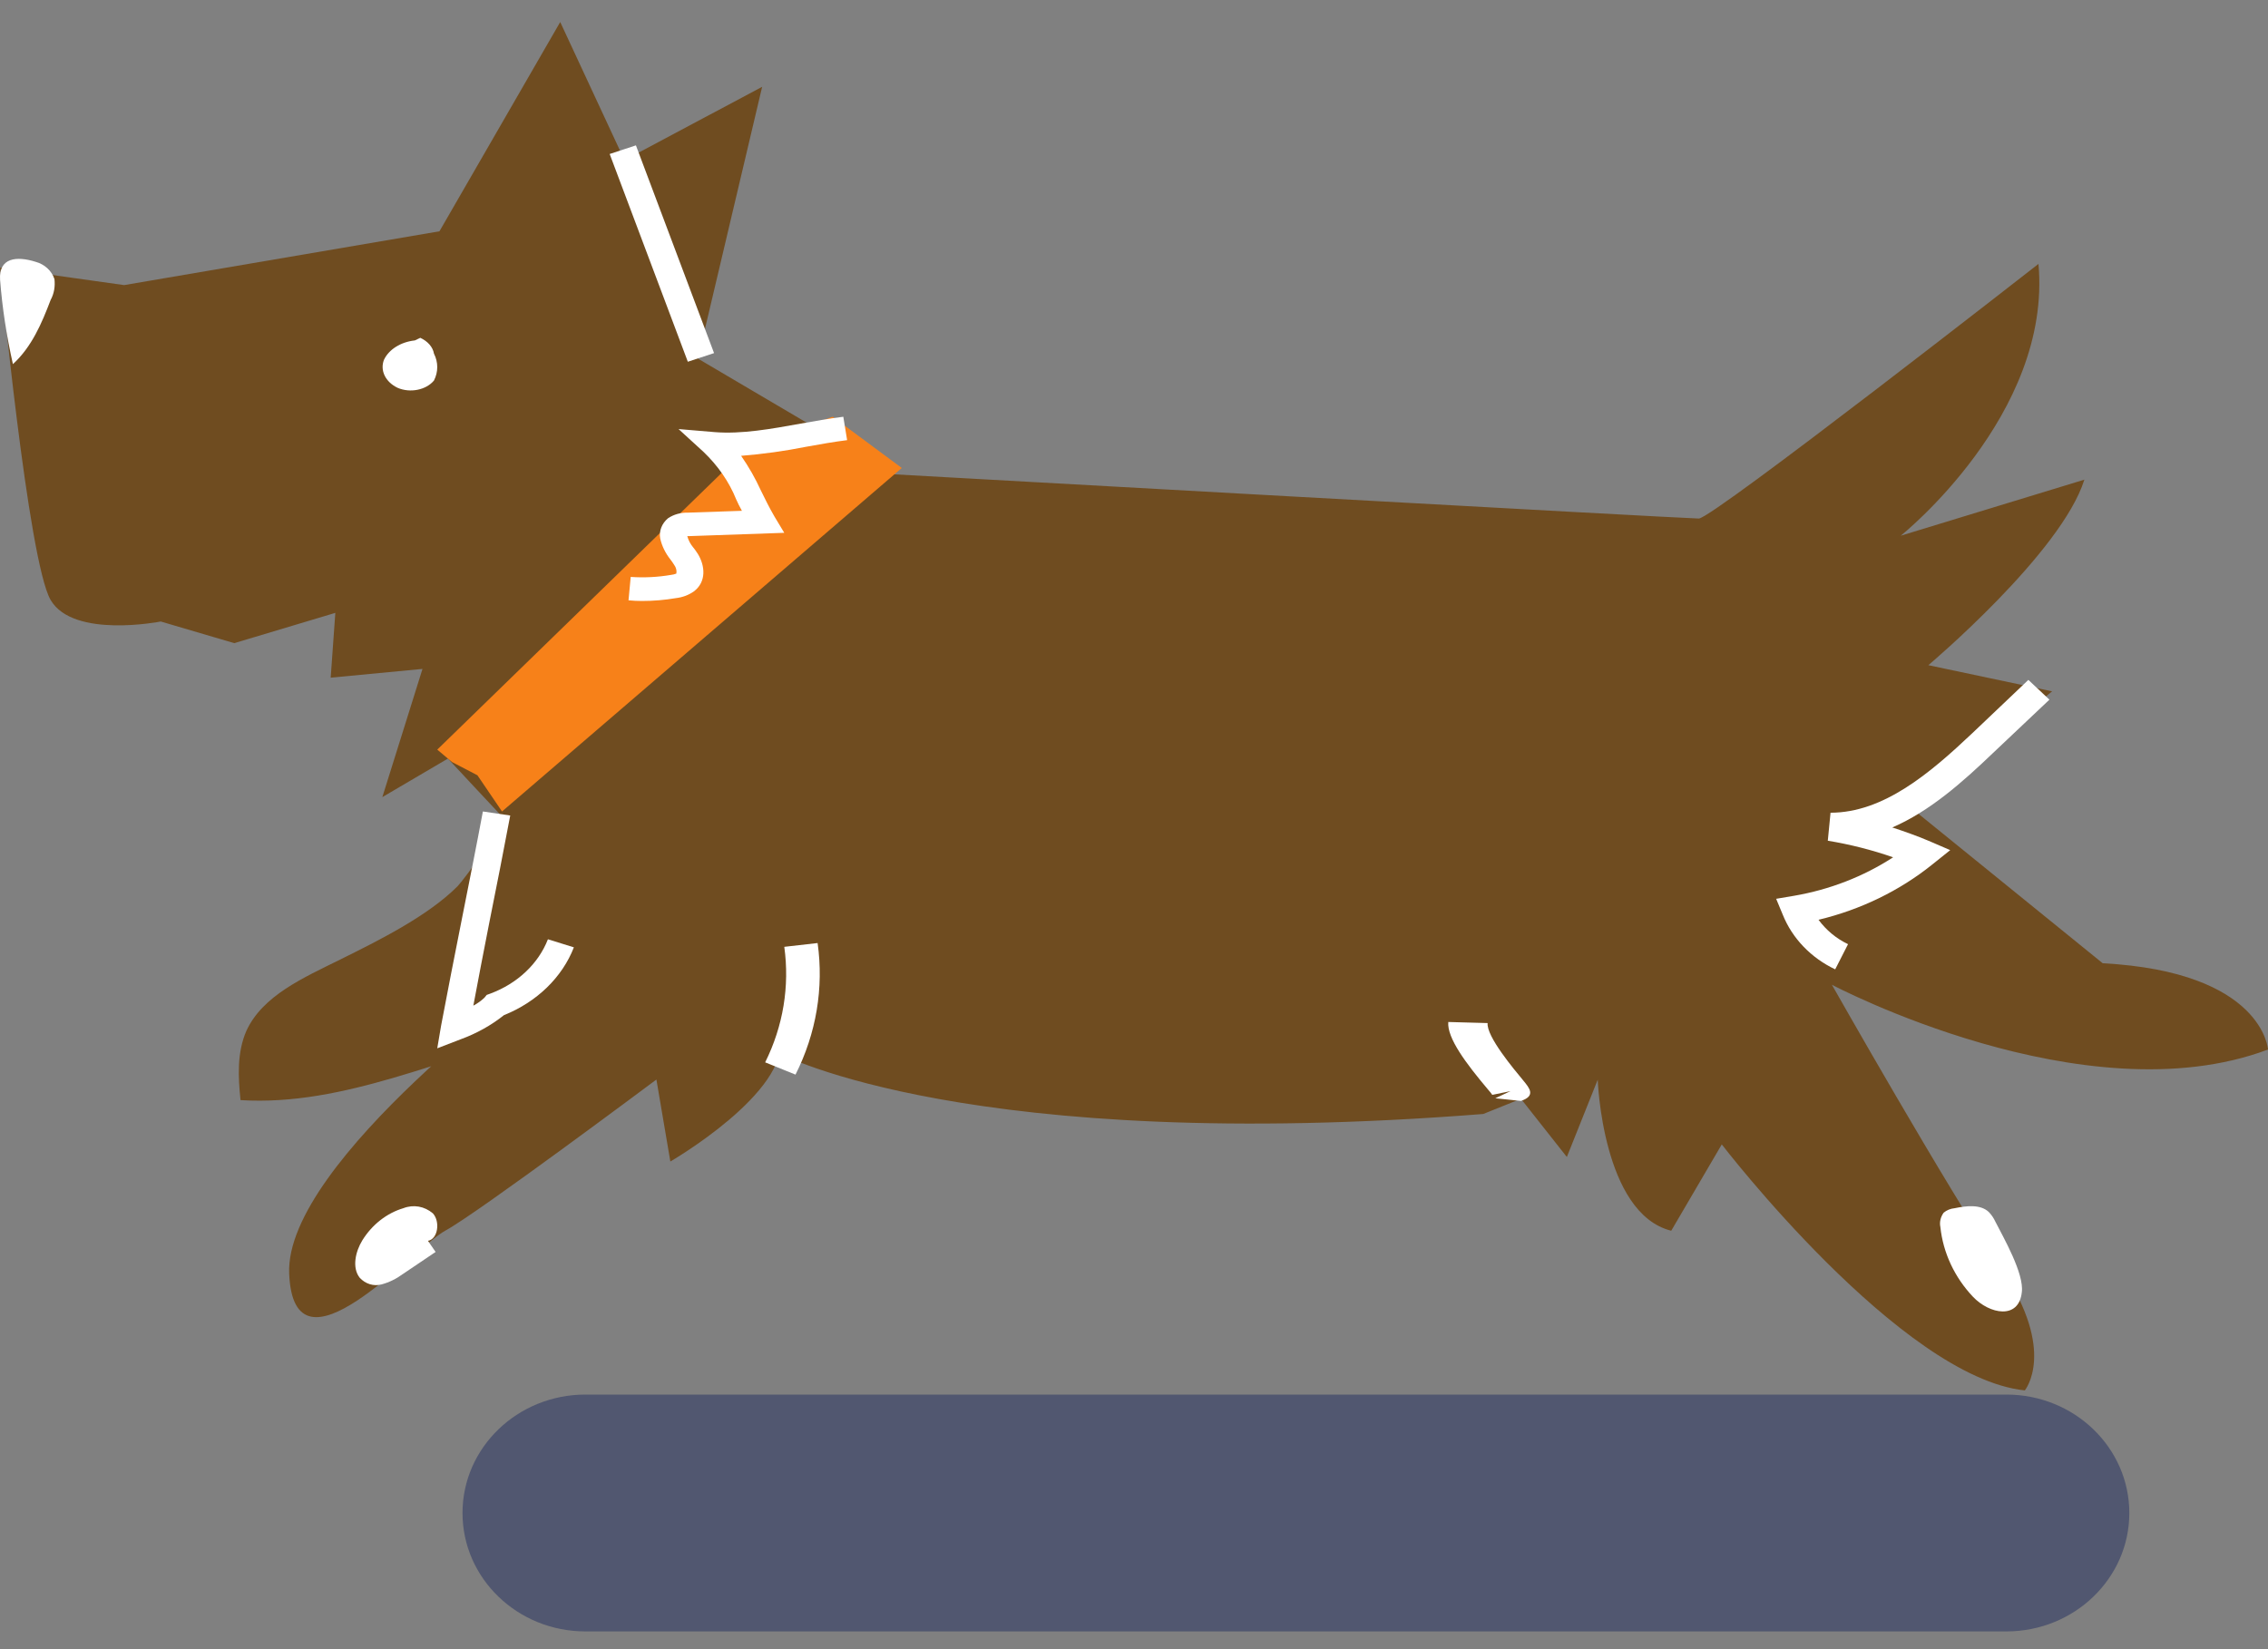 <svg viewBox="0 0 88 64" fill="none" xmlns="http://www.w3.org/2000/svg">
    <rect x="0" y="0" width="88" height="64" fill="#808080" stroke="none"/>
    <path d="M18.015 34.385L16.033 38.203L21.196 37.702C21.196 37.702 11.04 45.068 11.22 49.424C11.4 53.778 16.033 48.432 17.284 47.755C18.535 47.078 25.469 41.894 25.469 41.894L26.01 45.075C26.01 45.075 30.643 42.395 30.282 40.219C29.932 38.043 30.282 40.897 30.282 40.897C30.282 40.897 37.63 44.801 57.551 43.231L59.014 42.642L60.795 44.9L61.993 41.901C61.993 41.901 62.173 47.092 64.845 47.762L66.806 44.412C66.806 44.412 73.751 53.457 78.564 53.958C78.564 53.958 79.815 52.452 77.674 49.267C75.532 46.083 71.079 38.216 71.079 38.216C71.079 38.216 80.875 43.407 88 40.73C88 40.73 87.82 37.715 81.586 37.381L74.101 31.309L79.624 26.829L74.822 25.814C74.822 25.814 79.985 21.459 80.875 18.614L73.751 20.789C73.751 20.789 79.624 16.103 79.094 10.242C79.094 10.242 66.446 20.123 65.916 20.123C65.375 20.123 34.703 18.408 34.703 18.408L27.081 13.917L29.572 3.369L24.229 6.215L21.737 0.855L17.051 8.976L4.816 11.064L0.003 10.387C0.003 10.387 1.084 21.775 1.964 23.283C2.844 24.792 6.237 24.119 6.237 24.119L9.089 24.959L13.011 23.784L12.831 26.299L16.393 25.959L14.835 30.934L17.379 29.439C17.379 29.439 19.415 31.624 19.436 31.641C19.691 31.868 17.984 34.163 17.751 34.396C16.584 35.563 14.686 36.5 13.191 37.242C11.781 37.942 10.181 38.636 9.555 40.016C9.195 40.849 9.237 41.793 9.333 42.693C13.404 42.943 17.22 40.98 21.186 40.081C23.56 39.542 26.01 39.383 28.459 39.228" fill="#6F4C20"/>
    <path d="M34.99 18.161L19.479 31.491L18.524 30.086L17.539 29.573L16.966 29.091L29.042 17.341L32.307 16.173L34.99 18.161Z" fill="#F78119"/>
    <path d="M16.308 13.11C16.595 13.242 16.796 13.468 16.838 13.723C17.008 14.059 17.008 14.433 16.838 14.768C16.531 15.136 15.916 15.26 15.429 15.051C14.951 14.822 14.739 14.375 14.898 13.963C15.089 13.561 15.545 13.271 16.096 13.211" fill="white"/>
    <path d="M1.381 10.16C1.731 10.255 2.007 10.507 2.113 10.832C2.144 11.109 2.102 11.39 1.964 11.642C1.625 12.536 1.233 13.462 0.501 14.131C0.257 13.05 0.088 11.955 0.003 10.854C-0.05 10 0.639 9.928 1.381 10.16Z" fill="white"/>
    <path d="M27.706 13.703L24.674 5.641L23.656 5.976L26.688 14.038L27.706 13.703Z" fill="white"/>
    <path d="M71.207 37.618L71.705 36.641C71.249 36.423 70.857 36.097 70.56 35.694C72.182 35.306 73.698 34.574 74.97 33.552L75.67 32.991L74.832 32.63C74.377 32.438 73.899 32.267 73.422 32.112C74.875 31.483 76.136 30.365 77.334 29.218L79.519 27.152L78.702 26.385L76.529 28.451C74.875 30.014 73.083 31.537 71.026 31.54L70.92 32.626C71.79 32.77 72.638 32.985 73.454 33.27C72.299 34.02 70.984 34.528 69.606 34.764L68.916 34.88L69.171 35.494C69.542 36.419 70.273 37.175 71.207 37.618Z" fill="white"/>
    <path d="M16.966 40.682L17.867 40.335C18.482 40.111 19.055 39.794 19.553 39.396C20.825 38.886 21.811 37.934 22.267 36.764L21.26 36.451C20.889 37.403 20.072 38.171 19.023 38.56L18.885 38.61L18.8 38.714C18.673 38.837 18.525 38.942 18.366 39.027C18.556 38.001 18.768 36.915 18.98 35.831C19.267 34.393 19.553 32.953 19.797 31.648L18.736 31.491C18.493 32.796 18.206 34.232 17.92 35.669C17.634 37.105 17.358 38.516 17.114 39.809L16.966 40.682Z" fill="white"/>
    <path d="M30.866 41.703C31.671 40.106 31.968 38.339 31.724 36.597L30.431 36.744C30.643 38.272 30.388 39.822 29.689 41.227L30.866 41.703Z" fill="white"/>
    <path d="M59.014 42.724C59.597 42.527 59.353 42.233 59.099 41.925C58.749 41.502 57.668 40.219 57.721 39.703L56.194 39.661C56.141 40.286 56.894 41.281 57.721 42.264C57.816 42.372 57.88 42.452 57.901 42.489L58.611 42.343L58.018 42.621L59.014 42.724Z" fill="white"/>
    <path d="M76.55 50.322C75.84 49.57 75.394 48.623 75.288 47.618C75.246 47.424 75.299 47.223 75.415 47.062C75.532 46.964 75.681 46.903 75.84 46.888C76.296 46.795 76.836 46.727 77.165 47.033C77.271 47.143 77.356 47.268 77.419 47.405C77.727 48.01 78.543 49.422 78.448 50.149C78.331 51.222 77.197 51.004 76.55 50.322Z" fill="white"/>
    <path d="M16.605 48.154C16.998 48.082 17.083 47.402 16.797 47.088C16.468 46.81 16.044 46.735 15.651 46.887C15.015 47.076 14.443 47.517 14.061 48.131C13.796 48.561 13.648 49.189 13.955 49.584C14.178 49.827 14.496 49.926 14.803 49.845C15.1 49.766 15.376 49.629 15.63 49.443L16.902 48.585" fill="white"/>
    <path d="M24.918 23.322C25.352 23.322 25.797 23.285 26.221 23.212C26.486 23.182 26.72 23.092 26.921 22.952C27.419 22.577 27.356 21.953 27.08 21.5C27.017 21.409 26.964 21.321 26.89 21.236C26.784 21.106 26.709 20.961 26.667 20.806H26.73L30.43 20.677L30.049 20.044C29.837 19.681 29.678 19.348 29.519 19.027C29.307 18.563 29.052 18.115 28.756 17.689C29.604 17.622 30.441 17.505 31.279 17.338C31.83 17.238 32.36 17.145 32.869 17.081L32.721 16.173C32.18 16.24 31.618 16.343 31.067 16.439C29.932 16.645 28.766 16.854 27.727 16.769L26.328 16.651L27.292 17.532C27.854 18.069 28.289 18.695 28.564 19.378C28.628 19.524 28.702 19.672 28.787 19.823L26.688 19.895C26.412 19.888 26.147 19.963 25.925 20.108C25.681 20.309 25.564 20.605 25.617 20.897C25.681 21.189 25.819 21.467 26.01 21.708C26.063 21.779 26.115 21.848 26.158 21.921C26.232 22.022 26.264 22.141 26.243 22.259C26.179 22.286 26.105 22.303 26.031 22.311C25.522 22.398 24.992 22.425 24.472 22.389L24.387 23.297C24.568 23.315 24.748 23.322 24.918 23.322Z" fill="white"/>
    <path d="M22.717 54.12H77.848C80.483 54.12 82.619 56.178 82.619 58.716C82.619 61.254 80.483 63.311 77.848 63.311H22.717C20.082 63.311 17.946 61.254 17.946 58.716C17.946 56.178 20.082 54.12 22.717 54.12Z" fill="#232F61" fill-opacity="0.5"/>
</svg>